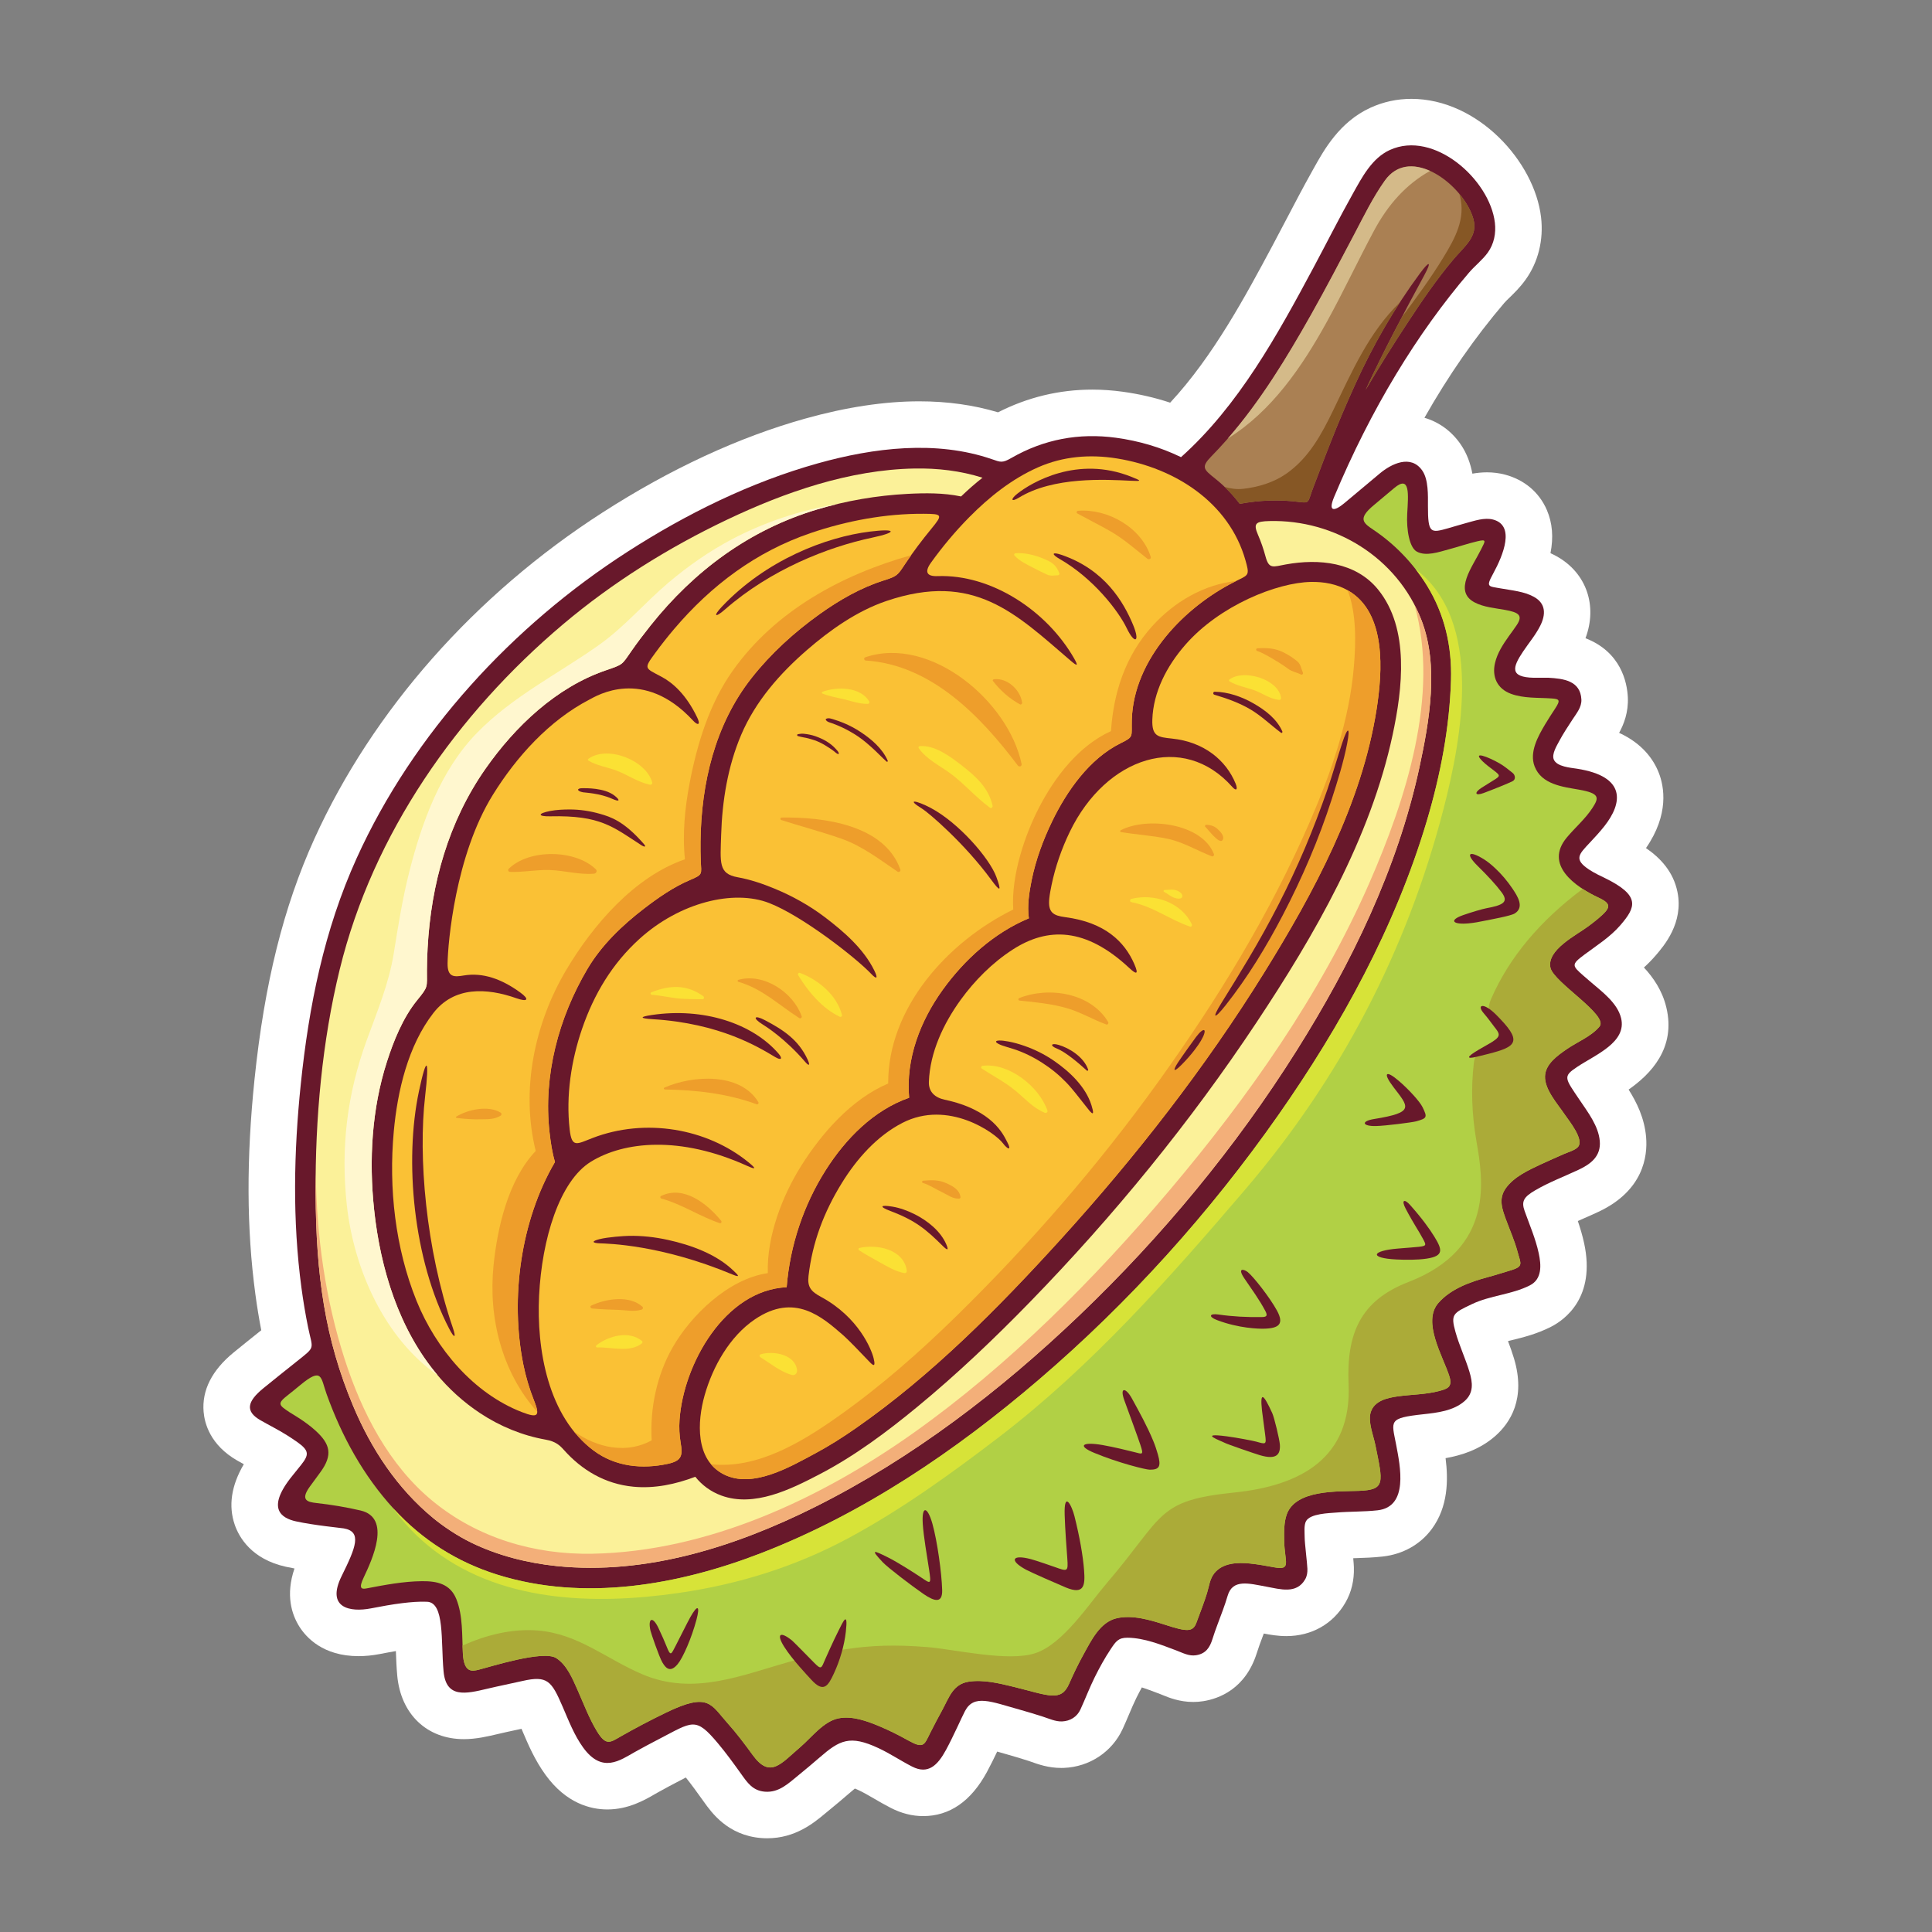 <svg id="Fruit" height="512" viewBox="0 0 992.13 992.13" width="512" xmlns="http://www.w3.org/2000/svg"><rect x="0" y="0" width="992.13" height="992.13" fill="#808080" stroke="none"/><g><path d="m121.845 750.03c1.115.638 2.236 1.263 3.361 1.88-6.448 10.98-8.01 21.424-4.635 31.152 2.203 6.357 8.549 17.607 26.273 21.514 1.415.313 2.889.605 4.384.881-4.633 13.569-1.461 23.469 2.392 29.674 3.559 5.729 12.254 15.34 30.518 15.342h.004c3.49 0 7.134-.361 10.836-1.076 2.818-.543 5.595-1.07 8.316-1.529.15 4.109.311 8.357.712 12.686 1.843 19.769 15.269 32.543 34.207 32.543 6.383 0 12.362-1.422 17.636-2.677 3.188-.757 6.396-1.442 9.6-2.129.786-.169 1.572-.335 2.357-.507l.489 1.146c2.965 6.979 6.323 14.889 11.83 22.484 10.655 14.699 23.171 17.785 31.796 17.785 10.767 0 19.184-4.867 24.213-7.775l1.549-.887c3.772-2.109 7.582-4.145 11.414-6.128 1.09-.565 2.12-1.106 3.098-1.62 2.917 3.641 5.764 7.576 8.849 11.889l.397.557c3.986 5.594 12.279 17.231 29.371 18.637 1.073.088 2.127.129 3.161.129 14.481 0 24.015-7.939 29.711-12.684l1.534-1.266c3.795-3.086 7.539-6.237 11.252-9.45 1.065-.921 1.896-1.618 2.544-2.144.552.227 1.216.516 2.004.885 2.394 1.119 5.041 2.66 7.847 4.289 2.855 1.66 5.715 3.307 8.662 4.813 5.416 2.768 10.979 4.168 16.533 4.168 13.599 0 24.626-7.633 32.771-22.686 1.837-3.396 3.631-7.048 5.254-10.452 1.647.481 3.384.985 5.212 1.495 3.674 1.022 7.318 2.142 10.951 3.304.474.151.95.327 1.436.499 3.464 1.238 8.699 3.109 15.3 3.109.314 0 1.026-.014 1.339-.025 13.202-.521 24.784-8.211 30.221-20.057 1.138-2.477 2.203-4.98 3.267-7.484 1.284-3.025 2.497-5.883 3.767-8.438.95-1.914 1.878-3.691 2.797-5.355 2.565.826 5.293 1.861 7.858 2.834l1.452.549 1.215.49c3.277 1.348 8.763 3.604 15.861 3.604 1.734 0 3.479-.137 5.188-.409 7.764-1.229 21.658-6.099 27.5-24.862.826-2.658 1.898-5.504 3.031-8.52.171-.451.34-.9.509-1.352 3.139.615 7.172 1.32 11.597 1.32 12.985 0 24.046-6.285 30.338-17.234 3.088-5.369 4.546-11.467 4.33-18.127-.041-1.24-.154-2.686-.34-4.632.529-.017 1.058-.034 1.586-.052 4.096-.131 8.738-.281 13.55-.818 10.392-1.162 19.354-6.195 25.234-14.172 8.388-11.375 8.484-25.165 7.056-36.34 7.863-1.391 17.313-4.232 25.359-11.234 7.896-6.873 15.995-19.406 9.748-40.07-.946-3.129-2.021-6.096-3.051-8.816.537-.134 1.08-.268 1.63-.4 6.154-1.512 13.131-3.225 20.38-6.906 7.138-3.624 23.089-15.055 17.105-42.873-.876-4.063-2.03-7.891-3.258-11.481.913-.403 1.841-.81 2.776-1.222 2.625-1.148 5.245-2.3 7.835-3.518 23.161-10.883 25.268-28.66 24.459-38.285-.831-9.916-4.899-17.997-8.984-24.48 11.1-7.783 24.5-21.149 19.325-42.357-2.084-8.546-6.646-15.146-11.47-20.328 2.049-1.864 4.077-3.902 6.029-6.168 4.321-5.021 14.441-16.783 11.179-32.699-2.122-10.343-8.735-17.363-16.146-22.458 11.985-17.358 9.365-31.537 6.562-38.689-2.666-6.802-8.343-14.952-20.357-20.485 2.425-4.406 4.844-10.595 4.472-18.257-.362-7.567-3.429-23.223-21.744-30.342 6.26-16.692.51-33.557-14.839-42.087-1.045-.58-2.092-1.104-3.137-1.582 1.614-8.195.989-15.532-1.852-22.145-3.906-9.092-11.539-15.553-21.499-18.194-2.943-.78-6.052-1.176-9.237-1.176-2.672 0-5.206.279-7.515.681-.954-5.04-2.748-10.336-6.104-15.183-4.639-6.701-11.122-11.371-18.513-13.512 12.307-21.709 26.008-41.429 40.979-58.954.813-.953 1.748-1.814 2.661-2.703 2.446-2.38 5.49-5.344 8.3-9.26 6.484-9.028 9.306-20.405 7.946-32.035-3.354-28.709-32.547-60.82-66.594-60.82-7.355 0-14.434 1.533-21.04 4.559-15.804 7.231-23.795 21.578-29.085 31.071l-.743 1.333c-4.634 8.273-9.025 16.665-13.275 24.78-2.378 4.546-4.758 9.092-7.179 13.612-13.749 25.693-30.42 56.844-52.555 80.657-7.876-2.6-16.088-4.488-24.563-5.642-5.177-.704-10.373-1.061-15.445-1.061-16.938 0-33.185 3.918-48.384 11.658-12.492-3.746-26.053-5.644-40.393-5.644-17.864 0-37.549 2.972-58.503 8.831-34.222 9.566-69.293 25.813-104.234 48.287-65.503 42.128-118.046 101.63-147.943 167.544-15.872 34.991-25.643 74.255-30.745 123.568-4.211 40.666-4.069 76.719.436 110.221.844 6.275 1.859 12.504 3.03 18.576-5.346 4.269-11.015 8.809-14.23 11.449-11.13 9.149-16.303 19.393-15.375 30.449.497 5.927 3.404 17.059 17.286 25.019z" fill="#fff"/><g><path d="m133.716 729.307c4.517 2.588 9.149 4.899 13.569 7.666.862.539 3.108 1.963 5.394 3.582 6.236 4.418 6.01 6.529 1.984 11.66-1.464 1.863-2.962 3.705-4.27 5.303-14.195 17.332-5.645 22.141 1.588 23.734 9.293 2.047 23.046 3.352 24.572 3.619 9.462 1.668 6.166 9.754-1.095 24.434-8.155 16.491 4.326 18.7 14.991 16.643 5.368-1.035 10.754-2.044 16.182-2.704 4.183-.509 8.436-.882 12.652-.708 9.164.381 7.041 20.09 8.502 35.801 1.294 13.885 11.422 11.49 22.54 8.848 5.971-1.42 11.996-2.6 17.979-3.966 12.879-2.933 14.917.035 20.592 13.146 3.098 7.156 5.955 14.677 10.564 21.035 9.793 13.51 18.957 6.547 26.572 2.289 3.99-2.23 8.021-4.385 12.08-6.488 17.698-9.163 18.946-11.771 30.466 1.914 4.227 5.019 8.071 10.336 11.887 15.67 3.287 4.595 5.992 8.766 12.301 9.285 7.283.598 12.154-4.302 17.385-8.551 3.606-2.932 7.163-5.924 10.676-8.965 10.332-8.953 15.514-11.764 30.303-4.846 5.976 2.793 11.41 6.48 17.254 9.466 8.203 4.188 13.074-.544 17.443-8.616 3.892-7.189 8.032-16.705 9.725-19.91 4.618-8.735 13.26-4.836 28.151-.684 3.966 1.104 7.903 2.309 11.823 3.564 3.156 1.01 6.486 2.596 9.854 2.463 4.219-.166 7.724-2.379 9.46-6.162 2.525-5.498 4.648-11.143 7.345-16.574 2.45-4.934 5.109-9.775 8.164-14.361 2.612-3.92 3.902-5.947 8.738-5.886 8.521.108 17.169 3.587 25.037 6.558 3.326 1.257 6.437 3.016 10.081 2.438 5.005-.794 7.049-3.914 8.438-8.373 1.555-4.997 3.546-9.854 5.315-14.775.872-2.426 1.731-4.859 2.443-7.338 2.536-8.836 10.884-6.389 19.934-4.729 7.082 1.298 15.467 3.934 19.885-3.756.967-1.681 1.222-3.533 1.16-5.439-.091-2.78-1.415-13.426-1.402-15.992.008-2.299-.488-6.383.718-8.493 2.219-3.89 11.816-4.058 15.585-4.377 7.019-.591 14.111-.37 21.11-1.151 16.073-1.799 11.646-22.693 9.559-33.693-2.341-12.305-4.297-13.654 13.963-15.641 7.193-.782 15.411-1.736 21.103-6.689 4.834-4.209 4.282-9.479 2.566-15.152-2.081-6.891-5.208-13.426-7.149-20.365-2.562-9.151-1.348-9.688 8.499-14.369 9.408-4.475 20.344-4.857 29.661-9.59 6.397-3.248 5.879-10.46 4.568-16.551-1.604-7.449-4.691-14.514-7.238-21.67-1.787-5.021-.372-7.213 5.422-10.605 7.13-4.176 14.901-7.082 22.361-10.587 6.321-2.97 11.462-6.999 10.817-14.679-.651-7.783-6.117-14.832-10.323-21.084-7.628-11.327-8.777-12.063-1.303-17.023 9.594-6.373 25.589-12.662 22.563-25.063-1.891-7.752-9.653-13.441-15.357-18.352-1.27-1.092-2.562-2.18-3.83-3.293-6.048-5.298-6.492-5.839.281-10.901 6.433-4.797 13.327-9.108 18.564-15.189 7.921-9.205 10.513-15.133-7.948-24.179-1.726-.848-5.232-2.415-8.215-4.404-7.896-5.273-5.139-7.8.354-13.67 2.604-2.783 5.197-5.566 7.562-8.56 9.412-11.924 11.385-25.537-14.026-29.519-3.252-.511-10.445-1.017-11.953-4.754-1.113-2.767 1.508-6.992 2.752-9.339 2.08-3.924 4.55-7.629 6.978-11.344 2.028-3.104 4.645-6.193 4.455-10.1-.465-9.705-9.293-10.748-16.962-11.178-1.333-.076-4.313.078-7.448.013-12.532-.266-10.992-5.338-5.521-13.498 2.966-4.426 6.471-8.53 8.857-13.327 2.845-5.718 2.854-11.311-3.261-14.709-5.091-2.83-11.412-3.326-17.035-4.351-6.422-1.168-7.829-.487-3.954-7.571 5.304-9.707 11.363-24.77-.014-27.787-4.398-1.167-9.555.631-13.759 1.765-3.088.833-6.141 1.79-9.216 2.662-9.135 2.59-10.5 2.824-10.481-11.396.006-5.455.314-13.539-2.913-18.198-5.842-8.436-15.908-3.484-21.898 1.569-6.013 5.072-12.05 10.114-18.091 15.146-5.212 4.342-8.551 4.661-5.266-3.188 18.965-45.316 42.661-84.041 69.193-115.099 3.055-3.577 6.992-6.576 9.724-10.383 3.207-4.465 4.256-9.931 3.624-15.333-2.581-22.092-31.243-47.725-53.968-37.321-9.188 4.209-14.224 13.952-18.935 22.367-7.01 12.517-13.465 25.344-20.234 37.992-18.491 34.553-38.475 70.926-68.033 97.37-10.464-5.099-21.822-8.39-33.357-9.959-19.029-2.588-36.996.757-53.709 10.344-4.75 2.728-5.556 2.214-10.044.663-28.651-9.872-60.707-5.889-89.325 2.113-34.637 9.682-67.57 25.965-97.744 45.372-59.008 37.95-110.008 93.157-139.113 157.323-16.767 36.961-24.581 75.974-28.74 116.162-3.595 34.727-4.309 69.922.351 104.582.909 6.766 2.04 13.549 3.418 20.303 2.374 11.578 4.034 9.595-5.77 17.416-6.082 4.85-13.508 10.777-17.353 13.936-8.265 6.789-9.215 11.8-1.384 16.291z" fill="#68182b"/><path d="m622.201 234.199c20.744-21.098 36.69-47.106 51.089-72.656 7.603-13.489 14.765-27.215 21.984-40.91 4.957-9.402 9.698-19.22 15.882-27.9 13.383-18.786 40.698 2.637 45.45 19.701 2.52 9.042-4.459 13.915-10.287 20.824-8.602 10.203-16.176 21.311-23.486 32.457-7.374 11.247-14.649 22.748-21.538 34.503.054-.115.101-.232.154-.348 9.181-19.827 19.487-39.23 29.91-58.436 3.968-7.323 2.804-7.794-2.178-1.043-13.21 17.887-24.063 36.799-33.303 57.124-4.537 9.98-8.843 20.08-12.829 30.292-2.203 5.638-4.424 11.274-6.521 16.954-.73 1.979-1.553 4.011-2.33 6.081-2.551 6.744-1.526 7.672-6.679 6.977-10.213-1.365-20.638-1.014-30.869.914-3.614-4.714-7.763-9.085-12.593-12.934-5.988-4.777-7.46-5.898-1.856-11.6z" fill="#aa8053"/><path d="m532.985 240.018c12.926-5.72 26.761-6.827 40.625-4.585 30.128 4.871 57.608 22.867 65.949 52.216 2.002 7.06 1.842 7.539-3.143 9.904-27.744 13.125-54.291 40.793-55.208 72.119-.256 8.777 1.261 8.546-5.696 11.973-16.068 7.922-27.676 24.563-35.229 40.168-4.648 9.608-8.402 19.788-10.525 30.266-1.25 6.177-2.313 13.057-1.415 19.495-17.853 7.457-32.913 21.058-44.156 36.608-11.63 16.085-19.121 35.632-17.324 55.531-18.268 6.403-32.625 21.075-42.85 37.188-11.397 17.961-18.381 38.881-20.041 60.111-31.796 1.487-53.055 39.576-55.018 68.176-.267 3.908-.086 7.854.568 11.676 1.11 6.495.703 9.287-6.617 10.855-13.07 2.807-26.773 1.537-37.994-6.773-23.605-17.482-29.414-52.172-28.075-79.539 1.419-28.989 10.433-58.871 26.608-68.838 16.947-10.441 45.722-13.486 80.205 2.113 4.729 2.14 4.77 1.479.64-1.881-21.294-17.332-52.872-22.859-80.055-12.383-7.991 3.078-10.594 5.289-11.696-4.395-1.975-17.352.805-35.488 6.369-51.699 6.106-17.795 15.451-33.429 29.383-46.09 20.73-18.835 48.421-25.625 66.757-18.482 16.94 6.597 44.422 28.01 52.337 36.355 2.962 3.117 3.559 2.281 1.579-1.758-5.469-11.142-15.618-19.937-25.35-27.332-7.911-6.013-16.708-10.898-25.885-14.689-5.796-2.394-12.329-4.669-18.895-5.832-9.989-1.775-8.936-7.475-8.502-21.789.531-17.439 3.415-35.196 10.274-51.325 7.329-17.229 19.794-31.437 33.818-43.597 11.817-10.248 25.652-20.037 40.75-25.154 45.111-15.3 66.417 6.458 94.661 30.677 3.505 3.01 3.986 2.718 1.74-1.211-14.039-24.538-42.499-43.246-70.097-42.246-5.684.208-6.771-2.213-3.392-6.917 5.924-8.234 12.446-16.042 19.573-23.264 10.247-10.377 21.912-19.713 35.327-25.652z" fill="#fac135"/><path d="m448.6 697.395c-1.097-4.436-7.623-20.939-26.959-31.395-5.148-2.783-7.104-5.044-6.448-10.752 1.984-17.168 7.824-32.695 17.098-47.725 7.664-12.426 18.041-24.172 31.14-30.906 23.482-12.068 47.596 5.082 51.642 10.531 2.314 3.117 4.672 4.001 2.14-.722-1.885-3.515-7.167-16.392-32.058-21.692-4.899-1.045-8.339-3.91-8.151-9.184.549-15.166 7.493-29.9 16.278-42.053 7.134-9.867 16.28-19.107 26.785-25.881 17.935-11.568 37.397-11.488 59.876 9.504 3.438 3.208 5.095 3.732 2.48-2.224-4.894-11.128-14.754-21.193-35.397-23.912-6.085-.802-8.983-2.32-8.179-9.717.245-2.258.681-4.529 1.173-6.889 1.96-9.409 5.177-18.603 9.36-27.25 18.669-38.592 58.284-51.401 83.405-23.05 2.168 2.445 2.934 1.265 1.734-1.67-4.871-11.924-16.127-21.425-32.689-23.134-7.195-.745-10.396-1.111-10.077-9.865.515-13.957 7.27-27.224 16.954-38.307 17.725-20.284 47.114-31.93 64.428-32.268 6.748-.131 13.352 1.068 19.181 4.427 19.848 11.44 17.604 41.813 14.601 60.964-7.613 48.54-32.219 94.146-57.819 135.376-30.297 48.791-65.851 94.389-104.439 136.877-31.82 35.035-66.005 69.648-104.976 96.8-6.784 4.728-13.766 9.185-21.06 13.089-12.835 6.869-32.101 18.221-46.861 10.797-14.839-7.467-13.757-27.086-9.923-40.644 4.176-14.771 12.901-30.299 25.866-39.05 20.32-13.717 34.352-1.31 45.273 8.189 2.404 2.09 9.11 8.99 12.708 12.827 2.039 2.178 4.342 4.715 2.914-1.091z" fill="#fac135"/><path d="m268.731 700.67c1.236 6.131 3.044 12.324 5.424 18.314 3.149 7.926 2.516 9.532-6.158 6.17-24.817-9.621-44.184-32.604-54.1-57.159-10.96-27.14-14.343-57.882-11.689-86.905 1.896-20.752 7.275-44.072 20.352-60.895 10.652-13.719 27.31-12.99 42.682-7.553 5.617 1.986 6.921.654 1.9-2.987-9.67-7.021-19.268-10.347-28.977-8.722-4.926.822-8.415 1.037-8.324-6.2.142-10.542 3.982-55.498 23.221-86.531 12.093-19.508 28.925-38.234 49.702-48.999 3.453-1.792 27.567-16.826 53.131 10.832 2.581 2.79 3.906 2.131 2.17-1.505-5.732-12.027-12.734-17.988-18.301-20.962-8.752-4.678-9.353-3.951-3.221-12.338 3.081-4.21 6.318-8.31 9.696-12.286 18.983-22.347 42.034-39.662 69.948-49.175 18.484-6.301 38.527-10.075 58.251-9.932 9.493.07 9.81.412 3.875 7.65-4.77 5.814-9.397 11.875-13.571 18.197-3.776 5.71-3.923 6.184-10.96 8.405-11.818 3.723-22.885 10.132-32.867 17.264-13.025 9.304-25.076 20.259-34.993 32.855-18.775 23.851-25.844 54.092-26.193 84.008-.041 3.351-.004 6.708.138 10.061.282 6.7 1.251 6.753-5.541 9.627-8.51 3.605-16.441 9.166-23.518 14.604-11.296 8.68-21.897 18.782-29.189 31.136-14.757 24.996-22.698 54.701-19.424 83.766.573 5.09 1.32 10.342 2.793 15.305-17.653 30.076-23.075 70.096-16.257 103.955z" fill="#fac135"/><path d="m174.48 497.729c17.022-69.633 60.256-131.212 114.664-177.14 25.444-21.479 54.176-39.436 84.224-53.721 29.851-14.195 62.83-25.646 96.193-26.273 11.897-.224 23.68 1.152 34.977 4.725-3.822 3.02-7.491 6.237-11.005 9.623-8.934-1.894-18.494-1.8-27.51-1.325-15.709.827-31.416 3.501-46.482 8.026-34.651 10.404-63.081 31.463-85.479 59.604-3.382 4.251-6.706 8.602-9.822 13.09-5.021 7.234-4.12 6.805-13.281 9.947-25.392 8.72-46.415 28.783-61.553 50.36-19.127 27.267-28.064 59.308-29.825 92.333-.198 3.733-.334 7.501-.342 11.267-.022 8.959.781 8.26-4.976 15.328-7.413 9.096-12.175 21.092-15.569 31.654-7.79 24.262-9.263 50.51-6.603 75.736 4.235 40.183 19.489 81.648 54.518 104.775 10.161 6.707 21.6 11.43 33.573 13.551 5.273.93 7.359 3.018 9.429 5.336 9.112 10.209 20.965 17.438 35.67 18.84 10.869 1.035 21.651-1.258 31.77-5.105 3.354 4.193 7.763 7.58 13.366 9.637 16.846 6.178 35.624-3.203 50.325-10.855 18.154-9.449 34.626-21.762 50.387-34.746 20.359-16.77 39.512-35.006 57.899-53.908 42.889-44.088 82.154-92.157 116.196-143.402 29.81-44.876 58.528-94.508 69.924-147.742 5.042-23.55 8.859-54.464-7.456-74.585-11.503-14.185-30.425-15.96-47.347-12.914-6.541 1.179-8.668 2.639-10.462-4.063-1.026-3.842-2.322-7.578-3.886-11.184-2.544-5.881-1.078-6.848 5.879-7.024 33.463-.862 65.666 18.64 78.129 51.025 8.997 23.377 4.02 51.767-1.129 75.609-11.209 51.891-34.958 100.673-63.093 145.379-31.264 49.676-69.068 95.307-111.479 135.854-40.462 38.685-85.664 73.396-135.886 98.473-40.612 20.277-86.657 35.029-132.55 30.297-15.002-1.547-30.258-5.391-43.853-12.018-7.158-3.488-14.443-8.402-19.61-12.666-18.482-15.25-31.753-35.443-40.987-57.381-14.536-34.539-19.136-67.252-19.346-109.461-.191-38.265 3.312-77.746 12.408-114.956z" fill="#fbf199"/><path d="m147.89 716.373c1.491-1.154 3.869-3.096 6.392-5.174 11.301-9.316 10.375-3.857 13.432 4.672 7.755 21.641 18.864 41.943 34.518 58.992 14.707 16.021 32.534 27.318 53.237 33.787 44.461 13.893 92.812 5.386 135.342-11.062 52.53-20.314 99.996-52.567 142.6-89.041 46.487-39.8 87.881-85.769 122.999-135.872 32.354-46.162 60.133-96.808 76.278-151.033 6.991-23.484 11.704-47.867 12.436-72.402.521-17.328-3.231-33.792-12.403-48.645-6.983-11.311-16.472-21.19-27.559-28.608-5.215-3.489-7.952-5.671.238-12.506 3.514-2.935 7.022-5.875 10.521-8.826 8.398-7.095 7.261 3.431 6.72 13.187-.456 8.232 1.138 17.35 4.925 19.416 4.741 2.586 11.431.175 16.231-1.104 4.935-1.313 9.797-2.989 14.772-4.171 5.137-1.23 4.139-.193 2.019 4.118-4.451 9.026-14.35 21.421-3.376 27.23 4.713 2.493 10.507 2.927 15.666 3.867 6.907 1.257 9.438 2.725 5.942 7.896-1.29 1.913-2.678 3.756-4.018 5.634-2.974 4.167-5.893 8.67-7.071 13.726-1.664 7.134 1.144 13.212 8.121 15.81 6.567 2.448 14.012 1.917 20.895 2.402 4.134.292 4.741.804 1.8 5.301-1.703 2.602-3.415 5.198-5.007 7.87-3.666 6.157-8.314 14.413-5.479 21.728 3.585 9.259 14.293 10.454 22.692 11.924 10.894 1.911 10.431 4.126 7.008 9.407-3.664 5.654-8.904 10.059-13.189 15.207-11.665 14.018 4.272 25.214 16.256 30.831 7.234 3.39 6.299 5.358-.487 11.081-1.656 1.395-3.408 2.678-5.06 3.912-5.764 4.306-21.185 11.924-19.07 21.092 1.736 7.537 29.982 24.293 25.183 30.141-4.102 4.996-11.528 7.949-16.776 11.582-4.682 3.238-10.979 7.594-11.214 13.938-.253 6.879 6.582 14.348 10.159 19.7 2.059 3.081 10.184 12.86 6.732 16.661-1.543 1.699-5.268 2.713-7.331 3.643-3.904 1.755-7.846 3.421-11.717 5.244-6.331 2.98-13.789 6.385-17.978 12.259-3.871 5.427-1.891 10.702.191 16.371 1.926 5.237 4.349 10.673 5.825 16.204 1.716 6.408 3.32 7.586-3.884 9.715-3.801 1.121-7.586 2.359-11.418 3.385-8.993 2.41-18.987 5.99-25.323 13.225-8.564 9.779 2.5 27.665 5.626 37.672 1.72 5.504-.954 6.41-5.08 7.518-6.983 1.881-14.337 1.795-21.465 2.801-5.313.75-11.955 2.227-13.816 8.063-1.573 4.938 1.333 11.898 2.32 16.76 3.972 19.568 5.379 23.176-8.48 23.697-10.76.4-32.356-.748-36.984 12.07-1.501 4.158-1.4 9.252-1.32 13.618.199 10.929 3.976 15.237-5.227 13.554-4.063-.745-8.131-1.502-12.243-1.926-6.372-.656-14.134-.426-18.451 5.053-2.308 2.928-2.646 6.69-3.715 10.156-1.571 5.102-3.579 10.061-5.396 15.078-1.824 5.035-4.864 4.799-16.145 1.153-7.644-2.47-16.702-5.183-24.782-3.356-8.659 1.953-13.203 11.578-17.137 18.688-2.69 4.866-5.103 9.883-7.341 14.975-4.211 9.559-10.523 5.959-28.861 1.484-7.218-1.76-15.252-3.709-22.711-2.553-8.034 1.246-10.015 7.955-13.521 14.459-2.113 3.92-4.256 7.832-6.233 11.829-3.145 6.372-3.351 8.335-11.576 3.733-4.648-2.6-9.412-4.988-14.328-7.049-6.445-2.701-14.076-5.557-21.175-4.149-7.734 1.534-13.859 9.826-19.617 14.742-10.018 8.546-15.493 16.435-24.469 4.104-4.094-5.631-8.298-11.23-12.951-16.414-8.581-9.556-9.568-16.027-31.58-5.361-7.855 3.805-15.61 7.867-23.194 12.189-5.442 3.102-7.553 5.132-12.286-2.67-4.068-6.699-6.798-14.138-9.98-21.273-2.534-5.682-5.442-12.781-10.937-16.271-6.675-4.24-34.187 4.609-39.872 6.004-3.336.818-7.504 1.645-8.038-8.381-.49-9.068.097-19.381-3.369-27.955-3.146-7.783-9.884-9.225-17.633-9.152-9.511.089-19.054 1.905-28.365 3.688-2.817.546-4.217.024-1.594-5.517 4.315-9.131 14.462-30.754-1.615-34.48-7.277-1.688-14.984-2.986-22.546-3.818-4.546-.502-8.543-1.393-3.518-8.371 2.372-3.295 4.11-5.633 5.388-7.359 6.656-9.026 5.033-14.59-2.224-21.285-5.397-4.982-12.548-8.953-13.529-9.609-5.527-3.697-6.564-4.388-.8-8.853z" fill="#b1d045"/><path d="m815.279 475.925c1.651-1.234 3.403-2.518 5.06-3.912 6.786-5.723 7.722-7.691.487-11.081-2.614-1.226-5.409-2.731-8.071-4.459-22.055 16.455-37.807 35.308-47.051 56.544-2.159 4.965-1.195 7.041 1.835 9.998 3.242 3.161 5.92 6.932 3.406 10.301-1.993 2.676-6.169 4.178-8.947 5.816-4.357 2.572-4.824 4.064-5.153 6.85-1.484 12.648-1.09 25.979 1.335 40.027 3.281 19.002 9.878 55.008-34.865 72.315-24.545 9.495-31.93 26.165-30.786 52.657 1.619 37.501-24.212 51.935-58.711 55.467-40.214 4.115-35.651 11.689-65.296 46.338-9.477 11.077-22.561 31.41-36.83 36.149-13.993 4.649-41.557-2.021-55.848-3.149-15.87-1.252-28.216-.902-41.263 1.09-3.079.474-5.708.424-7.651 4.9-1.245 2.867-2.411 5.756-3.746 8.586-.487 1.034-1.96 1.299-2.882.754-2.678-1.582-4.184-4.117-6.305-6.293-2.3-2.364-3.663-2.831-7.653-1.721-25.548 7.107-50.025 17.881-76.369 6.73-18.658-7.898-33.071-20.961-54.077-22.549-13.063-.984-26.222 2.316-38.366 7.75.042 1.367.089 2.721.161 4.045.534 10.025 4.702 9.199 8.038 8.381 5.686-1.395 33.197-10.244 39.872-6.004 5.494 3.49 8.402 10.59 10.937 16.271 3.183 7.136 5.912 14.574 9.98 21.273 4.733 7.802 6.844 5.771 12.286 2.67 7.584-4.322 15.339-8.385 23.194-12.189 22.012-10.666 22.999-4.194 31.58 5.361 4.653 5.184 8.857 10.783 12.951 16.414 8.976 12.33 14.451 4.441 24.469-4.104 5.758-4.916 11.883-13.208 19.617-14.742 7.099-1.407 14.729 1.448 21.175 4.149 4.916 2.061 9.68 4.449 14.328 7.049 8.226 4.602 8.432 2.639 11.576-3.733 1.978-3.997 4.12-7.909 6.233-11.829 3.507-6.504 5.487-13.213 13.521-14.459 7.459-1.156 15.493.793 22.711 2.553 18.338 4.475 24.65 8.074 28.861-1.484 2.238-5.092 4.65-10.108 7.341-14.975 3.934-7.109 8.478-16.734 17.137-18.688 8.08-1.826 17.139.887 24.782 3.356 11.28 3.646 14.32 3.882 16.145-1.153 1.816-5.018 3.824-9.977 5.396-15.078 1.068-3.466 1.407-7.229 3.715-10.156 4.317-5.479 12.079-5.709 18.451-5.053 4.112.424 8.181 1.181 12.243 1.926 9.202 1.684 5.426-2.625 5.227-13.554-.08-4.366-.181-9.46 1.32-13.618 4.628-12.818 26.225-11.67 36.984-12.07 13.859-.521 12.452-4.129 8.48-23.697-.987-4.861-3.894-11.822-2.32-16.76 1.861-5.836 8.504-7.313 13.816-8.063 7.128-1.006 14.481-.92 21.465-2.801 4.126-1.107 6.8-2.014 5.08-7.518-3.126-10.007-14.19-27.893-5.626-37.672 6.336-7.234 16.33-10.814 25.323-13.225 3.832-1.025 7.617-2.264 11.418-3.385 7.204-2.129 5.6-3.307 3.884-9.715-1.477-5.531-3.899-10.967-5.825-16.204-2.082-5.669-4.063-10.944-.191-16.371 4.188-5.874 11.646-9.278 17.978-12.259 3.871-1.823 7.813-3.489 11.717-5.244 2.063-.93 5.788-1.943 7.331-3.643 3.451-3.801-4.674-13.58-6.732-16.661-3.577-5.353-10.412-12.821-10.159-19.7.234-6.344 6.532-10.699 11.214-13.938 5.248-3.633 12.675-6.586 16.776-11.582 4.8-5.848-23.446-22.604-25.183-30.141-2.114-9.163 13.307-16.782 19.07-21.088z" fill="#abab38"/><path d="m219.702 793.598c35.688 29.415 85.254 30.728 128.88 24.416 30.908-4.471 59.925-13.51 87.429-28.321 26.932-14.503 52.672-33.095 76.93-51.661 47.647-36.465 87.515-81.603 126.358-127.01 48.92-57.189 83.086-122.6 101.973-195.552 9.536-36.838 20.611-96.769-14.31-123.147 2.067 2.658 3.994 5.418 5.757 8.273 9.172 14.854 12.924 31.317 12.403 48.645-.731 24.535-5.444 48.918-12.436 72.402-16.146 54.225-43.925 104.871-76.278 151.033-35.118 50.104-76.512 96.072-122.999 135.872-42.604 36.474-90.069 68.727-142.6 89.041-42.53 16.447-90.881 24.954-135.342 11.062-20.703-6.469-38.53-17.766-53.237-33.787-.225-.244-.428-.506-.652-.752 5.005 7.056 10.997 13.613 18.124 19.486z" fill="#d7e338"/><path d="m439.681 733.278c38.971-27.151 73.155-61.765 104.976-96.8 38.589-42.488 74.143-88.086 104.439-136.877 25.601-41.23 50.206-86.836 57.819-135.376 3.003-19.15 5.247-49.523-14.601-60.964-.078-.045-.162-.07-.238-.113 4.626 12.148 4.184 27.177 3.178 39.136-2.324 27.655-11.595 54.248-22.548 79.544-20.55 47.456-47.925 92.057-78.084 133.956-30.847 42.852-65.67 82.994-103.374 119.939-19.152 18.77-39.355 36.537-61.306 51.981-18.848 13.263-41.386 26.761-64.826 24.214 1.733 2.082 3.914 3.871 6.644 5.246 14.761 7.424 34.026-3.928 46.861-10.797 7.294-3.904 14.275-8.361 21.06-13.089z" fill="#ee9e2b"/><path d="m403.972 661.014c1.66-21.23 8.644-42.15 20.041-60.111 10.225-16.113 24.582-30.785 42.85-37.188-1.797-19.899 5.694-39.446 17.324-55.531 11.243-15.55 26.304-29.151 44.156-36.608-.898-6.438.165-13.318 1.415-19.495 2.123-10.479 5.877-20.658 10.525-30.266 7.554-15.606 19.161-32.247 35.229-40.168 6.957-3.427 5.44-3.196 5.696-11.973.9-30.743 26.493-57.93 53.669-71.339-16.591 1.79-31.878 10.686-43.255 23.297-13.777 15.275-19.805 34.166-21.104 53.813-16.48 7.475-28.713 23.396-36.869 39.11-7.114 13.706-14.482 34.752-13.322 52.5-34.053 16.77-64.422 50.846-64.216 89.337-18.931 8.08-34.149 25.548-44.73 42.371-9.441 15.014-17.692 35.938-17.081 55.018-20.448 2.958-39.66 21.963-48.897 38.16-8.051 14.115-11.694 31.107-10.744 47.707-5.973 3.289-12.744 4.629-20.41 3.553-6.511-.916-13.693-3.895-19.511-8.16 2.96 3.682 6.305 7.045 10.174 9.91 11.221 8.311 24.924 9.58 37.994 6.773 7.32-1.568 7.728-4.36 6.617-10.855-.654-3.822-.835-7.768-.568-11.676 1.962-28.603 23.221-66.692 55.017-68.179z" fill="#ee9e2b"/><path d="m274.155 718.984c-2.38-5.99-4.188-12.184-5.424-18.314-6.818-33.859-1.396-73.879 16.256-103.955-1.473-4.963-2.22-10.215-2.793-15.305-3.274-29.064 4.667-58.77 19.424-83.766 7.292-12.354 17.894-22.456 29.189-31.136 7.076-5.438 15.008-10.999 23.518-14.604 6.792-2.874 5.823-2.927 5.541-9.627-.142-3.353-.179-6.71-.138-10.061.35-29.916 7.418-60.157 26.193-84.008 9.917-12.597 21.968-23.552 34.993-32.855 9.982-7.131 21.049-13.541 32.867-17.264 7.037-2.222 7.184-2.695 10.96-8.405 1.034-1.565 2.166-3.066 3.25-4.601-35.771 10.023-69.935 28.61-91.722 59.361-12.031 16.98-18.305 37.657-22.157 57.876-2.322 12.188-3.76 25.899-2.369 38.938-26.105 9.036-47.188 33.827-60.677 56.35-16.535 27.615-23.762 62.066-15.953 93.432-14.277 15.081-19.708 39.602-21.666 58.836-2.737 26.866 4.334 54.875 22.402 75.105.004-1.282-.595-3.231-1.694-5.997z" fill="#ee9e2b"/><path d="m379.163 503.178c-.502.143-.504.875 0 1.016 12.268 3.457 20.878 12.001 31.318 18.633.591.377 1.448-.244 1.21-.928-4.305-12.322-19.541-22.401-32.528-18.721z" fill="#ee9e2b"/><path d="m303.603 670.455c-.781.373-.3 1.402.399 1.473 4.533.459 9.057.576 13.61.732 4.289.146 7.712 1.09 11.902-.138.614-.181.898-1.024.391-1.485-6.663-6.068-18.827-4.135-26.302-.582z" fill="#ee9e2b"/><path d="m339.443 614.168c-.578.283-.399 1.17.173 1.324 10.708 2.922 19.606 9.146 30.015 12.637.755.254 1.121-.697.705-1.209-6.981-8.59-19.127-18.474-30.893-12.752z" fill="#ee9e2b"/><path d="m486.256 607.725c-4.168-1.945-7.734-1.766-12.169-1.422-.654.052-.823.967-.158 1.164 3.353.992 6.571 3.211 9.737 4.688 2.878 1.346 5.507 3.543 8.851 3.363.36-.018.77-.316.725-.723-.429-3.787-3.853-5.609-6.986-7.07z" fill="#ee9e2b"/><path d="m523.41 512.529c-.701.277-.58 1.217.175 1.293 8.115.823 16.341 1.617 24.2 3.867 7.015 2.008 13.465 5.891 20.331 8.411.726.267 1.331-.647.967-1.257-8.923-14.976-30.358-18.368-45.673-12.314z" fill="#ee9e2b"/><path d="m575.468 426.38c-.358.187-.309.831.117.901 8.016 1.331 16.089 1.783 24.063 3.458 8.023 1.687 15.105 6.095 22.706 9.003.589.225 1.273-.467 1.054-1.053-5.983-15.95-34.429-19.412-47.94-12.309z" fill="#ee9e2b"/><path d="m619.423 423.547c-.513-.022-.872.722-.442 1.067.989.792 7.285 9.441 8.88 6.718 1.086-1.851-1.031-4.1-2.209-5.248-1.926-1.873-3.624-2.417-6.229-2.537z" fill="#ee9e2b"/><path d="m524.602 392.298c-6.636-31.928-46.627-66.082-80.231-54.783-.93.313-.74 1.617.229 1.68 33.692 2.199 58.98 28.577 78.077 53.913.707.941 2.177.412 1.925-.81z" fill="#ee9e2b"/><path d="m523.713 361.667c.664.359 1.253-.229 1.16-.893-.903-6.525-7.586-12.765-14.452-11.967-.385.045-.816.492-.513.891 3.664 4.794 8.527 9.096 13.805 11.969z" fill="#ee9e2b"/><path d="m401.419 419.829c-.757.012-.878 1.067-.175 1.294 10.231 3.266 20.677 6 30.817 9.552 10.708 3.751 19.608 10.694 28.906 16.965.679.457 1.676-.302 1.4-1.078-8.179-23.227-39.864-27.059-60.948-26.733z" fill="#ee9e2b"/><path d="m341.14 558.551c-.473.21-.205.912.249.92 16.209.296 31.894 2.016 47.19 7.608.64.232 1.181-.573.856-1.112-9.318-15.416-33.944-13.799-48.295-7.416z" fill="#ee9e2b"/><path d="m305.987 446.411c-10.439-10.211-34.234-10.608-44.764-.247-.593.584-.134 1.543.652 1.573 6.736.27 13.354-1.146 20.114-.971 7.825.204 15.224 2.532 23.064 1.893 1.096-.089 1.808-1.391.934-2.248z" fill="#ee9e2b"/><path d="m234.311 573.408c-.333.203-.156.631.183.675 4.067.509 8.148.808 12.252.704 3.83-.098 6.973.176 10.33-1.85.596-.359.596-1.232 0-1.592-6.368-3.837-16.712-1.628-22.765 2.063z" fill="#ee9e2b"/><path d="m590.917 285.938c-4.665-14.987-22.107-24.871-37.316-23.622-.677.055-1.041.979-.366 1.349 5.64 3.093 11.45 5.994 17.056 9.188 6.681 3.808 12.866 9.318 18.922 14.078.735.578 2.04.08 1.704-.993z" fill="#ee9e2b"/><path d="m666.255 339.675c-2.086-1.769-4.323-3.205-6.751-4.464-4.693-2.431-8.687-2.527-13.753-2.301-.798.035-.917 1.098-.183 1.357 3.696 1.308 7.679 3.857 11.048 5.885 1.69 1.016 3.304 2.116 4.881 3.301 2.104 1.586 4.26 1.72 6.515 2.913.703.37 1.355-.358 1.037-1.037-.905-1.926-1.039-4.166-2.794-5.654z" fill="#ee9e2b"/><path d="m631.412 348.886c-.348.255-.417.782 0 1.024 3.735 2.166 8.049 3.009 12.143 4.351 4.73 1.547 8.335 4.721 13.432 5.152.634.054.934-.604.857-1.125-1.403-9.595-19.158-14.756-26.432-9.402z" fill="#fbe134"/><path d="m607.13 460.525c.405-1.469-1.417-2.647-2.503-3.105-2.298-.971-4.258-.428-6.619-.389-.481.008-.688.677-.249.919 1.847 1.026 3.313 2.345 5.338 3.102.924.343 3.628.948 4.033-.527z" fill="#fbe134"/><path d="m302.157 389.667c-.319.226-.36.691 0 .909 4.286 2.61 9.611 3.322 14.287 5.091 6.074 2.302 10.896 5.897 17.319 7.309.699.154 1.372-.444 1.173-1.173-3.077-11.297-22.822-19.257-32.779-12.136z" fill="#fbe134"/><path d="m390.669 695.445c-.697.199-.8 1.129-.197 1.504 5.118 3.182 10.297 7.508 16.159 9.122 1.74.478 2.911-1.095 2.67-2.673-1.218-8.037-12.237-9.773-18.632-7.953z" fill="#fbe134"/><path d="m612.032 474.677c-5.381-11.322-19.373-16.047-31.104-13.064-.788.2-.848 1.489 0 1.65 11.135 2.123 19.773 9.061 30.21 12.574.715.241 1.168-.584.894-1.16z" fill="#fbe134"/><path d="m464.32 653.755c.874.173 1.458-.497 1.335-1.335-1.596-10.938-15.431-13.662-24.383-11.548-.556.132-.58.86-.148 1.144 3.532 2.318 7.07 4.199 10.762 6.268 4.056 2.271 7.819 4.56 12.434 5.471z" fill="#fbe134"/><path d="m422.358 355.273c-.439.169-.432.716 0 .889 3.683 1.463 7.432 2.08 11.267 2.995 4.08.973 7.781 2.374 12.026 2.298.621-.011 1.028-.691.71-1.238-4.414-7.572-16.696-7.75-24.003-4.944z" fill="#fbe134"/><path d="m334.544 509.547c-.693.273-.589 1.231.175 1.293 4.083.332 8.281 1.214 12.355 1.748 4.598.602 9.018.412 13.623.557.918.027 1.078-1.132.433-1.595-8.525-6.118-17.155-5.716-26.586-2.003z" fill="#fbe134"/><path d="m530.764 291.662c2.224 1.162 4.525 2.275 6.794 3.34 2.017.948 3.588.471 5.688.422.474-.013.953-.504.762-1-1.671-4.34-3.678-5.66-8.012-7.477-4.441-1.864-9.666-3.233-14.517-2.835-.601.05-.913.714-.489 1.181 2.669 2.921 6.323 4.565 9.774 6.369z" fill="#fbe134"/><path d="m536.427 571.413c.716.306 1.763-.198 1.45-1.114-4.184-12.287-19.818-24.664-33.249-22.993-.759.095-1.104 1.015-.398 1.474 5.932 3.846 12.045 7.001 17.517 11.563 4.909 4.091 8.665 8.501 14.68 11.07z" fill="#fbe134"/><path d="m431.21 522.098c.615.288 1.341-.179 1.16-.893-2.549-10.098-12.081-18.084-21.614-21.615-.667-.246-1.23.6-.894 1.16 5.046 8.36 12.416 17.156 21.348 21.348z" fill="#fbe134"/><path d="m493.94 393.115c-5.819-4.533-13.818-10.55-21.608-9.97-.463.035-.866.545-.567.991 3.769 5.624 10.797 9.012 16.161 12.951 7.309 5.362 13.119 12.344 20.45 17.702.699.513 1.519-.327 1.354-1.041-2.126-9.242-8.524-14.977-15.79-20.633z" fill="#fbe134"/><path d="m306.32 690.785c-.448.344-.372 1.191.314 1.165 7.368-.288 16.813 2.884 23.05-2.149.327-.264.321-.898 0-1.164-6.682-5.532-17.14-2.635-23.364 2.148z" fill="#fbe134"/><path d="m222.407 779.525c5.167 4.264 12.452 9.178 19.61 12.666 13.595 6.627 28.851 10.471 43.853 12.018 45.893 4.732 91.938-10.02 132.55-30.297 50.222-25.076 95.424-59.788 135.886-98.473 42.41-40.547 80.215-86.178 111.479-135.854 28.135-44.706 51.884-93.488 63.093-145.379 5.148-23.842 10.126-52.232 1.129-75.609-1.049-2.726-2.285-5.324-3.604-7.862 13.076 46.022-4.57 100.071-23.196 142.658-25.128 57.458-62.375 110.254-102.724 157.969-38.548 45.586-82.544 89.842-131.345 124.449-47.682 33.816-105.618 60.967-164.937 62.07-29.751.556-58.884-8.059-82.004-27.041-22.573-18.535-36.418-45.6-45.225-72.938-10.015-31.09-14.376-63.207-14.824-95.534-.043 3.443-.09 6.889-.074 10.313.21 42.209 4.81 74.922 19.346 109.461 9.234 21.94 22.505 42.133 40.987 57.383z" fill="#f3af79"/><path d="m224.804 706.267c-19.852-23.419-29.489-54.722-32.712-85.304-2.66-25.227-1.188-51.475 6.603-75.736 3.395-10.563 8.156-22.559 15.569-31.654 5.757-7.068 4.953-6.369 4.976-15.328.008-3.765.144-7.533.342-11.267 1.761-33.024 10.698-65.065 29.825-92.333 15.138-21.577 36.161-41.641 61.553-50.36 9.161-3.143 8.26-2.713 13.281-9.947 3.116-4.488 6.44-8.839 9.822-13.09 22.397-28.141 50.827-49.2 85.479-59.604 3.36-1.01 6.763-1.893 10.178-2.717-18.825 3.026-37.476 9.386-53.692 17.912-11.657 6.128-22.882 13.979-32.914 22.497-12.302 10.449-22.47 22.661-35.751 32.041-21.008 14.837-44.223 26.319-62.365 44.916-18.833 19.302-28.46 46.213-34.933 71.868-3.45 13.675-5.659 27.693-7.896 41.608-2.465 15.32-8.59 29.972-13.872 44.474-10.094 27.719-13.399 55.236-10.192 84.612 3.591 32.918 19.336 68.34 46.699 87.412z" fill="#fff7cf"/><path d="m636.651 258.732c10.231-1.927 20.656-2.279 30.869-.914 5.152.695 4.128-.232 6.679-6.977.777-2.069 1.6-4.102 2.33-6.081 2.097-5.679 4.317-11.315 6.521-16.954 3.986-10.213 8.292-20.313 12.829-30.292 6.727-14.795 14.339-28.826 23.063-42.274-15.9 15.24-24.766 35.74-34.306 55.447-6.002 12.397-12.513 24.476-24.056 32.545-6.506 4.55-14.428 6.921-22.238 7.802-3.206.359-6.366-.111-9.472-.979 2.837 2.723 5.437 5.616 7.781 8.677z" fill="#865725"/><path d="m756.606 112.434c-1.187-4.262-3.78-8.795-7.214-12.905.093.323.195.64.282.965 3.149 11.784-2.56 22.025-8.477 31.729-6.505 10.661-13.825 20.602-21.229 30.525-6.446 12.249-12.72 24.595-18.521 37.124-.054.115-.101.232-.154.348 6.889-11.755 14.164-23.256 21.538-34.503 7.311-11.146 14.885-22.254 23.486-32.457 5.83-6.911 12.809-11.784 10.289-20.826z" fill="#865725"/><path d="m711.156 92.733c-6.184 8.68-10.925 18.498-15.882 27.9-7.22 13.695-14.382 27.421-21.984 40.91-12.41 22.02-25.987 44.362-42.776 63.628 22.557-13.971 38.185-36.888 50.989-60.146 8.419-15.289 15.816-31.117 24.055-46.503 7.238-13.521 16.566-23.923 28.805-30.746-8.342-3.771-17.182-3.499-23.207 4.957z" fill="#d4ba89"/><g fill="#68182b"><path d=""/><path d="m426.98 382.487c-1.651-1.329-3.441-2.393-5.375-3.265-1.861-.841-3.815-1.563-5.823-1.966-.991-.2-1.995-.348-3.003-.451-1.121-.113-1.984.033-3.063.23-.487.091-.453.839 0 .952.95.239 1.833.5 2.813.661.914.148 1.816.339 2.711.576 1.92.506 3.8 1.106 5.598 1.958 1.715.81 3.369 1.797 4.949 2.851.781.522 1.564 1.041 2.313 1.612.712.541 1.37 1.265 2.226 1.569.253.091.489-.185.424-.426-.232-.859-.944-1.532-1.534-2.17-.698-.755-1.431-1.486-2.236-2.131z"/><path d="m442.066 375.982c-2.814-1.868-5.774-3.447-8.896-4.733-1.577-.65-3.187-1.234-4.819-1.728-1.246-.379-2.991-1.115-4.186-.321-.141.093-.186.257-.107.405.597 1.152 2.131 1.403 3.263 1.822 1.59.589 3.163 1.193 4.702 1.911 2.945 1.374 5.814 2.968 8.512 4.782 2.692 1.813 5.115 3.906 7.52 6.078 2.469 2.23 4.754 4.674 7.218 6.893.336.3.764-.074.595-.458-2.707-6.219-8.279-10.983-13.802-14.651z"/><path d="m477.934 414.881c-7.313-3.867-13.021-4.894-4.289.483 3.133 1.93 21.506 17.497 35.417 36.486 4.686 6.395 5.337 5.961 2.57-1.576-3.537-9.607-19.382-27.821-33.698-35.393z"/><path d="m544.136 287.036c17.495 10.025 30.328 26.934 34.446 35.511 4.098 8.538 7.043 7.313 3.26-1.732-4.854-11.597-14.464-28.345-36.897-35.935-4.711-1.594-5.192-.364-.809 2.156z"/><path d="m282.593 419.201c25.85-.588 32.115 5.367 46.915 14.929 1.181.763 2.677 1.055 1.115-.74-10.297-11.851-17.151-13.913-22.431-15.438-5.133-1.483-10.493-2.29-15.837-2.267-3.071.012-6.528.144-9.787.769-6.701 1.283-6.42 2.897.025 2.747z"/><path d="m299.413 406.866c1.016.185 8.538.457 14.913 3.324 3.972 1.788 4.301.796 1.281-1.588-5.286-4.175-15.065-3.801-16.118-3.84-3.466-.126-3.489 1.483-.076 2.104z"/><path d="m232.563 681.922c-14.033-40.941-17.81-88.123-14.266-118.824 2.277-19.717.844-21.563-3.148-2.751-7.576 35.676-2.993 86.466 15.575 122.082 2.632 5.057 3.648 4.782 1.839-.507z"/><path d="m342.956 636.717c-6.59-1.447-13.452-2.229-20.203-2.066-2.501.059-10.449.58-14.847 1.672-4.131 1.02-4.021 1.997.039 2.154 4.237.17 31.476.651 68.161 15.994 4.862 2.029 2.373-.168.709-1.789-8.871-8.67-22.06-13.369-33.859-15.965z"/><path d="m335.019 523.367c34.915 2.102 54.728 14.518 63.015 19.441 3.272 1.949 3.97.793 1.724-1.801-13.483-15.58-38.675-23.692-64.926-19.797-6.561.974-6.332 1.763.187 2.157z"/><path d="m392.794 523.881c-5.587-2.932-6.519-1.127-1.228 2.148 1.536.949 11.494 7.158 21.966 19.326 2.004 2.328 2.551 1.713 1.234-1.164-4.659-10.181-12.449-15.296-21.972-20.31z"/><path d="m372.26 313.007c23.412-20.492 52.726-32.083 75.712-36.931 13.076-2.756 12.379-4.772-1.188-3.104-22.783 2.801-53.469 14.662-76.031 38.529-4.685 4.95-3.617 5.988 1.507 1.506z"/><path d="m523.182 255.587c17.754-10.89 44.305-9.361 57.801-8.697 5.648.282 5.004-.025.024-2.024-27.759-11.141-51.359 2.927-58.619 8.692-3.727 2.963-3.079 4.401.794 2.029z"/><path d="m657.847 376.299c.441.331.847-.286.674-.675-2.894-6.502-8.776-10.953-14.832-14.417-5.988-3.429-12.955-5.881-19.899-5.983-.884-.015-1.034 1.269-.205 1.518 6.485 1.946 12.742 4.116 18.593 7.586 5.684 3.371 10.402 8.03 15.669 11.971z"/><path d="m538.587 548.084c4.315 3.121 8.269 6.767 11.71 10.831 2.678 3.159 5.126 6.472 7.736 9.667 1.19 1.459 4.891 6.734 2.462-1.014-3.014-9.609-11.349-17.404-19.446-22.953-4.692-3.215-9.8-5.742-15.174-7.596-2.595-.897-5.265-1.664-7.963-2.17-8.177-1.535-8.668.592-.781 2.832 2.414.683 4.797 1.449 7.127 2.388 5.066 2.042 9.906 4.816 14.329 8.015z"/><path d="m542.688 538.434c4.442 1.751 11 7.279 15.408 11.316.298.273.855.012.716-.416-2.144-6.517-9.783-11.2-15.194-12.758-3.865-1.129-4.635.398-.93 1.858z"/><path d="m469.846 623.609c-3.696-1.869-7.671-3.342-11.769-4.008-5.878-.961-6.878-.004-.835 2.275 13.035 4.914 18.418 9.576 26.86 17.924 2.414 2.395 3.286 2.494 1.778-.936-2.985-6.782-9.625-12.01-16.034-15.255z"/><path d="m629.419 516.188c11.343-14.375 20.907-30.078 29.365-46.318 9.947-19.103 18.507-38.981 25.105-59.491 2.999-9.322 6.045-18.906 7.913-28.596 1.685-8.754.27-8.777-2.53-.286-2.627 7.954-4.89 16.048-7.632 23.963-3.511 10.139-7.341 20.197-11.528 30.077-8.294 19.555-18.046 38.385-28.891 56.642-4.57 7.696-9.271 15.308-13.999 22.905-5.043 8.094-3.801 8.705 2.197 1.104z"/><path d="m606.509 547.034c5.682-5.642 9.021-10.583 10.172-12.548 3.655-6.218 1.771-7.637-2.516-1.923-1.413 1.886-7.457 10.304-9.298 13.142-2.843 4.391-2.077 5.022 1.642 1.329z"/><path d="m754.245 474.165c2.804-.265 5.576-.79 8.328-1.368 2.714-.568 13.145-2.425 15.218-3.678 5.271-3.184 1.411-9.039-1.062-12.729-2.571-3.834-5.568-7.403-8.943-10.554-1.859-1.736-3.802-3.39-5.978-4.712-7.857-4.78-9.326-2.654-2.854 3.701 5.075 4.981 9.314 9.563 12.146 13.372 3.653 4.922 1.199 6.543-7.876 8.224-1.969.364-7.477 1.973-11.829 3.499-7.636 2.69-5.283 5.014 2.85 4.245z"/><path d="m348.013 854.557c2.674-3.211 7.129-13.324 9.648-22.822 1.87-7.043.691-8.119-3.141-1.322-1.438 2.551-6.115 12.002-7.521 14.67-2.367 4.498-2.548 5.936-4.868-.033-.566-1.457-2.434-5.768-4.034-9.096-2.997-6.245-5.474-4.988-4.068 1.42.273 1.262 4.451 13.421 6.084 16.273 2.239 3.912 4.6 4.874 7.9.91z"/><path d="m416.563 862.506c6.428 7.076 8.696 3.267 11.712-3.25 3.096-6.707 5.27-14.176 6.08-21.293 1.29-11.434-1.569-4.89-3.721-.636-2.688 5.312-6.26 13.333-6.854 14.7-2.021 4.69-1.922 5.684-5.788 1.736-4.137-4.223-10.69-10.875-11.299-11.359-6.171-4.939-8.108-3.305-4.014 3.209 4.137 6.578 11.911 14.723 13.884 16.893z"/><path d="m483.828 816.474c-.263-8.819-2.501-25.013-5.002-33.964-2.475-8.855-5.605-9.822-4.955.123.422 6.436 2.151 16.301 3.202 23.188 1.249 8.127.87 7.529-3.962 4.301-2.897-1.934-11.909-7.793-17.381-10.49-7.076-3.49-9.005-4.373-2.354 2.688 2.43 2.574 14.64 11.946 20.897 16.248 5.725 3.922 9.763 4.881 9.555-2.094z"/><path d="m527.032 806.148c2.612 1.396 16.147 7.318 20.234 9.033 9.783 4.102 9.986-1.473 9.432-8.852-.546-7.252-2.222-16.93-4.941-27.77-1.359-5.418-5.432-13.469-5.019-.529.255 7.889.909 16.256 1.35 22.248.504 6.893.154 6.783-6.405 4.434-1.411-.507-9.588-3.34-12.332-4.063-9.762-2.577-11.24.72-2.319 5.499z"/><path d="m590.385 754.721c5.121.051 5.916-1.788 4.217-7.846-.645-2.3-1.409-4.592-2.354-6.883-3.176-7.689-7.08-14.711-11-21.863-3.101-5.656-6.457-6.084-3.824 1.109 2.289 6.259 6.954 18.975 8.194 22.743 1.782 5.444 1.105 4.772-3.159 3.698-2.322-.586-4.648-1.154-6.983-1.691-3.102-.711-6.189-1.383-9.326-1.927-10.291-1.783-13.173.311-4.206 4.032 12.518 5.192 26.398 8.604 28.441 8.628z"/><path d="m640.792 653.279c-1.917-1.564-5.677-2.52-1.726 3.304 3.698 5.448 7.601 10.754 10.694 16.589 1.376 2.598.599 3.131-1.818 3.17-7.519.128-14.973-.244-22.365-1.326-4.429-.645-5.182 1.156-.686 2.855 11.431 4.329 21.557 4.492 24.04 4.449 8.045-.143 10.527-2.496 6.829-9.299-3.589-6.599-11.952-17.277-14.968-19.742z"/><path d="m721.813 620.619c1.772 3.412 4.387 7.912 5.243 9.279 1.287 2.057 2.503 4.148 3.667 6.268 1.809 3.301 1.807 3.641-2.053 4.098-1.462.174-6.446.551-10.778.9-13.705 1.119-14.841 4.918-.804 5.604 4.599.225 10.766.291 15.546-.432 8.88-1.346 8.075-4.573 3.923-11.31-2.516-4.081-6.348-9.392-12.461-16.269-2.838-3.192-4.625-2.634-2.283 1.862z"/><path d="m706.48 578.254c4.908-.086 18.786-1.875 20.759-2.426 5.615-1.566 5.825-2.031 3.291-7.241-1.473-3.03-7.285-9.313-12.197-13.522-6.85-5.879-8.306-4.098-2.752 3.192 7.785 10.22 11.193 12.978-9.932 16.386-6.855 1.107-6.143 3.744.831 3.611zm17.238-8.457c.013-.009.011-.031.024-.037.217-.043.165-.022-.024.037z"/><path d="m766.574 534.85c-1.95 1.246-4.494 2.596-7.082 4.117-6.891 4.055-6.234 4.926-1.3 3.733 17.624-4.261 24.297-5.803 14.298-17.173-1.604-1.822-3.235-3.475-3.949-4.201-6.777-6.887-10.484-5.434-6.548-.922 2.354 2.697 3.687 4.748 5.295 6.789 2.655 3.385 3.828 4.746-.714 7.657z"/><path d="m761.883 407.238c5.048-1.884 12.699-4.979 14.839-6.056 1.851-.93 1.367-3.281 0-4.315-2.642-1.997-3.956-3.306-6.829-4.947-5.529-3.159-14.517-6.744-8.341-.775 1.818 1.761 3.961 3.234 5.952 4.795 2.925 2.298 3.098 2.561-.714 4.871-1.871 1.131-4.058 2.497-5.932 3.707-4.025 2.594-3.376 4.361 1.025 2.72z"/><path d="m653.323 725.655c-4.429-9.665-6.37-11.638-5.258-1.321.078.717.952 7.278 1.59 12.129.738 5.582.485 5.242-4.654 3.828-1.619-.447-9.833-2.016-14.975-2.695-15.458-2.053-2.865 2.355-1.022 3.371 1.158.639 15.384 5.542 17.922 6.293 8.757 2.594 10.624-.459 10.328-5.342-.16-2.613-2.847-13.893-3.931-16.263z"/></g></g></g></svg>